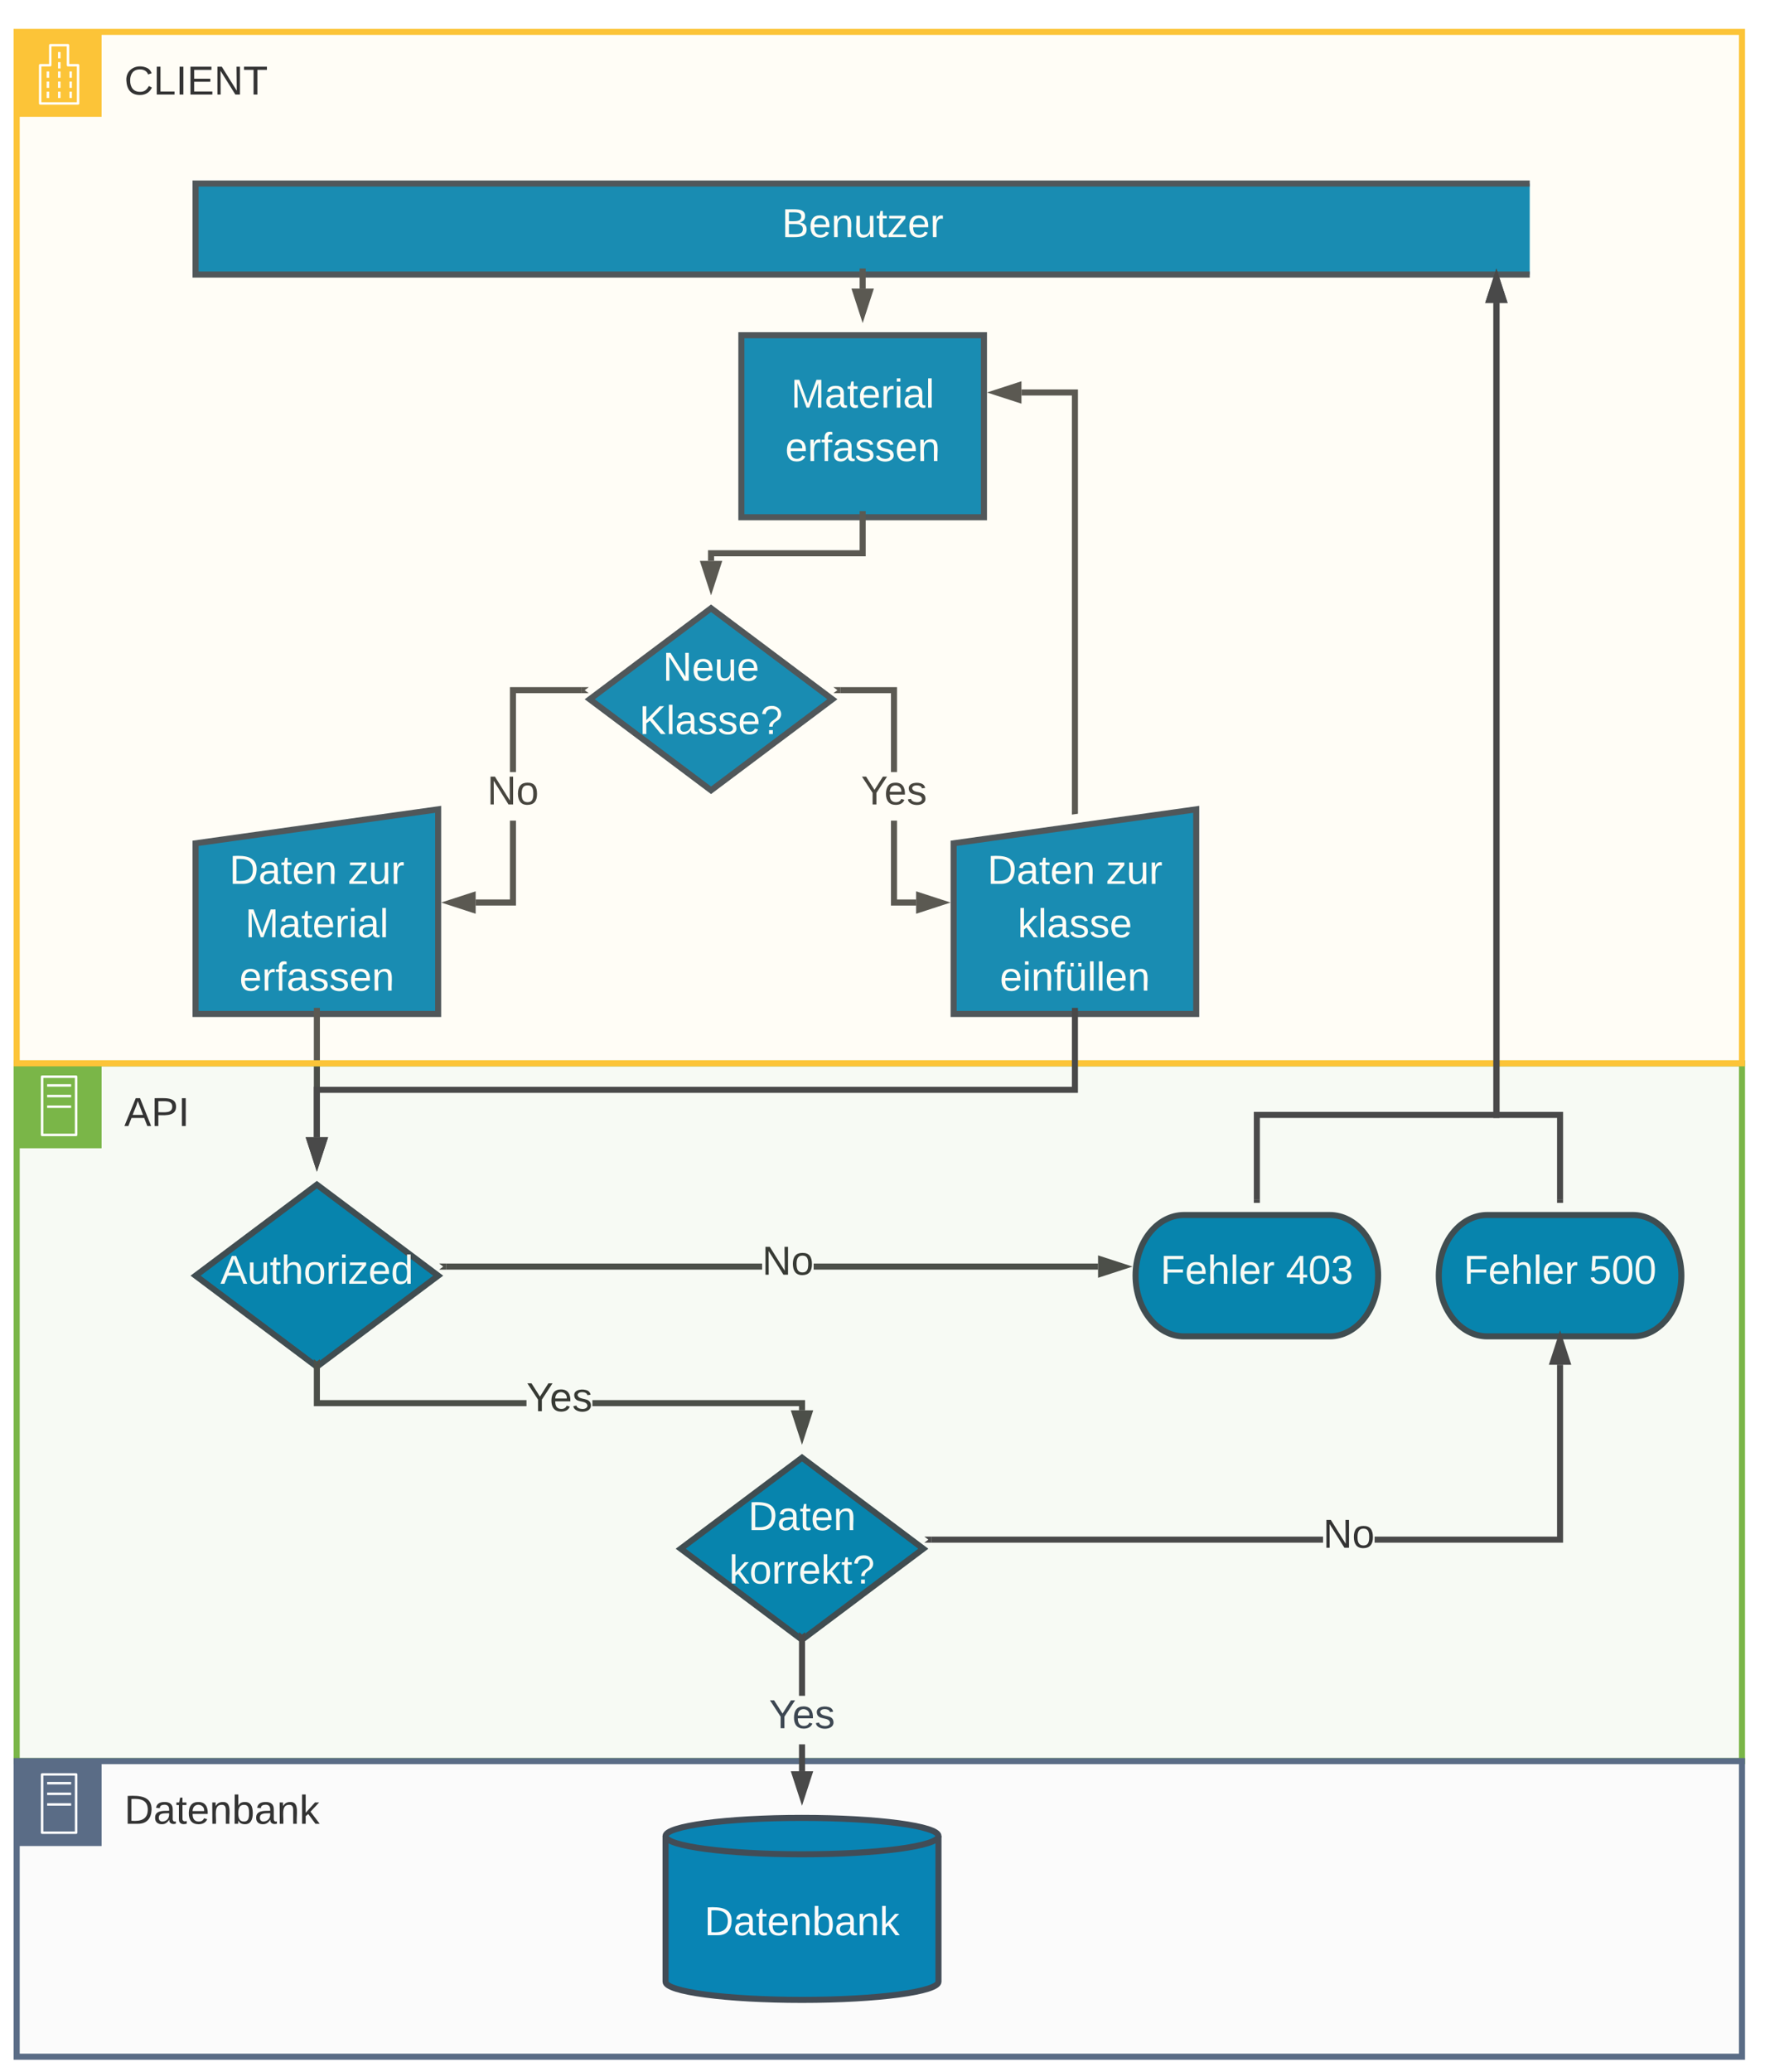 <svg xmlns="http://www.w3.org/2000/svg" xmlns:xlink="http://www.w3.org/1999/xlink" xmlns:lucid="lucid" width="1180" height="1366"><g transform="translate(-100 -185)" lucid:page-tab-id="QRzAMTNtNnJs"><path d="M0 0h1360v1760H0z" fill="#fff"/><g filter="url(#a)"><path d="M589 400h160v120H589z" stroke="#3d4752" stroke-width="4" fill="#0082b4"/><use xlink:href="#b" transform="matrix(1,0,0,1,594,405) translate(27.741 42.733)"/><use xlink:href="#c" transform="matrix(1,0,0,1,594,405) translate(23.926 77.933)"/></g><g filter="url(#a)"><path d="M569 580l80 60-80 60-80-60z" stroke="#3d4752" stroke-width="4" fill="#0082b4"/><use xlink:href="#d" transform="matrix(1,0,0,1,494,585) translate(43.185 42.733)"/><use xlink:href="#e" transform="matrix(1,0,0,1,494,585) translate(27.63 77.933)"/></g><g filter="url(#f)"><path d="M729 734.95l160-22.4v134.9H729z" stroke="#3d4752" stroke-width="4" fill="#0082b4"/><use xlink:href="#g" transform="matrix(1,0,0,1,734,740.04) translate(17.296 21.633)"/><use xlink:href="#h" transform="matrix(1,0,0,1,734,740.04) translate(95.741 21.633)"/><use xlink:href="#i" transform="matrix(1,0,0,1,734,740.04) translate(37.259 56.833)"/><use xlink:href="#j" transform="matrix(1,0,0,1,734,740.04) translate(25.481 92.033)"/></g><g filter="url(#k)"><path d="M719 1485.44c0 6.63-40.3 12-90 12s-90-5.37-90-12v-96c0-6.63 40.3-12 90-12s90 5.37 90 12z" stroke="#3d4752" stroke-width="4" fill="#0082b4"/><path d="M719 1389.44c0 6.63-40.3 12-90 12s-90-5.37-90-12" stroke="#3d4752" stroke-width="4" fill="none"/><use xlink:href="#l" transform="matrix(1,0,0,1,544,1406.44) translate(20.593 48.333)"/></g><path d="M669 524v25.75H569v5" stroke="#494949" stroke-width="4" fill="none"/><path d="M671 524.05h-4V522h4z" fill="#494949"/><path d="M569 571.03l-4.64-14.27h9.28z" stroke="#494949" stroke-width="4" fill="#494949"/><path d="M691.67 778h12.6v4h-16.6v-56h4zm0-84h-4v-52h-33.34v-4h37.34z" fill="#494949"/><path d="M654.38 642h-4.7l2.65-2-2.66-2h4.7zM720.53 780l-14.27 4.64v-9.28z" fill="#494949"/><path d="M727 780l-22.74 7.4v-14.8zm-18.74 1.88l5.8-1.88-5.8-1.88z" fill="#494949"/><use xlink:href="#m" transform="matrix(1,0,0,1,667.926,694) translate(0.005 21.333)"/><path d="M811 719.74h-4v-274h-33.26v-4H811z" fill="#494949"/><path d="M811 721.46l-4 .56v-2.34h4zM771.74 448.37l-14.27-4.63 14.27-4.64z" fill="#494949"/><path d="M773.74 451.12L751 443.74l22.74-7.4zm-9.8-7.38l5.8 1.88v-3.77z" fill="#494949"/><g filter="url(#f)"><path d="M229 734.95l160-22.4v134.9H229z" stroke="#3d4752" stroke-width="4" fill="#0082b4"/><use xlink:href="#g" transform="matrix(1,0,0,1,234,740.04) translate(17.296 21.633)"/><use xlink:href="#h" transform="matrix(1,0,0,1,234,740.04) translate(95.741 21.633)"/><use xlink:href="#n" transform="matrix(1,0,0,1,234,740.04) translate(27.741 56.833)"/><use xlink:href="#c" transform="matrix(1,0,0,1,234,740.04) translate(23.926 92.033)"/></g><path d="M440.33 782h-26.6v-4h22.6v-52h4zm43.34-140h-43.34v52h-4v-56h47.34z" fill="#494949"/><path d="M485.67 640l2.66 2h-4.7v-4h4.7zM411.74 784.64L397.47 780l14.27-4.64z" fill="#494949"/><path d="M413.74 787.4L391 780l22.74-7.4zm-9.8-7.4l5.8 1.88v-3.76z" fill="#494949"/><use xlink:href="#o" transform="matrix(1,0,0,1,421.333,694) translate(0.005 21.333)"/><g filter="url(#a)"><path d="M629 1140l80 60-80 60-80-60z" stroke="#3d4752" stroke-width="4" fill="#0082b4"/><use xlink:href="#p" transform="matrix(1,0,0,1,554,1145) translate(39.481 42.733)"/><use xlink:href="#q" transform="matrix(1,0,0,1,554,1145) translate(26.926 77.933)"/></g><g filter="url(#r)"><path d="M1177 980c17.67 0 32 17.9 32 40s-14.33 40-32 40h-96c-17.67 0-32-17.9-32-40s14.33-40 32-40z" stroke="#3d4752" stroke-width="4" fill="#0082b4"/><use xlink:href="#s" transform="matrix(1,0,0,1,1054,985) translate(11.407 40.333)"/><use xlink:href="#t" transform="matrix(1,0,0,1,1054,985) translate(94.148 40.333)"/></g><path d="M309 851.44v83.32" stroke="#494949" stroke-width="4" fill="none"/><path d="M311 851.5h-4v-2.06h4z" fill="#494949"/><path d="M309 951.03l-4.64-14.27h9.28z" stroke="#494949" stroke-width="4" fill="#494949"/><g filter="url(#a)"><path d="M309 960l80 60-80 60-80-60z" stroke="#3d4752" stroke-width="4" fill="#0082b4"/><use xlink:href="#u" transform="matrix(1,0,0,1,234,965) translate(11.37 60.333)"/></g><g filter="url(#r)"><path d="M977 980c17.67 0 32 17.9 32 40s-14.33 40-32 40h-96c-17.67 0-32-17.9-32-40s14.33-40 32-40z" stroke="#3d4752" stroke-width="4" fill="#0082b4"/><use xlink:href="#s" transform="matrix(1,0,0,1,854,985) translate(11.407 40.333)"/><use xlink:href="#v" transform="matrix(1,0,0,1,854,985) translate(94.148 40.333)"/></g><path d="M631 1108v6.76h-4V1112H490.74v-4zm-183.74 0v4H307v-27.5h4v23.5z" fill="#494949"/><path d="M311 1084.55h-4V1081l2 1.5 2-1.5zM629 1131.03l-4.64-14.27h9.28z" fill="#494949"/><path d="M629 1137.5l-7.4-22.74h14.8zm-1.88-18.74l1.88 5.8 1.88-5.8z" fill="#494949"/><use xlink:href="#m" transform="matrix(1,0,0,1,447.259,1094) translate(0.005 21.333)"/><path d="M602.67 1022H394.33v-4h208.34zm221.6 0h-187.6v-4h187.6z" fill="#494949"/><path d="M394.38 1022h-4.7l2.65-2-2.66-2h4.7zM840.53 1020l-14.27 4.64v-9.28z" fill="#494949"/><path d="M847 1020l-22.74 7.4v-14.8zm-18.74 1.88l5.8-1.88-5.8-1.88z" fill="#494949"/><use xlink:href="#o" transform="matrix(1,0,0,1,602.666,1004) translate(0.005 21.333)"/><g filter="url(#w)"><path d="M111 880h1138v460H111z" stroke="#7ab648" stroke-width="4" fill="#7ab648" fill-opacity=".06"/><path d="M111 880h56v56h-56v-56z" stroke="#fff" stroke-opacity="0" fill="#7ab648"/><path d="M150.25 928h-22.5c-.44 0-.8-.36-.8-.8v-38.4c0-.44.36-.8.8-.8h22.5c.44 0 .8.36.8.8v38.4c0 .44-.36.8-.8.8zm-21.66-1.6h20.8v-36.8h-20.8z" stroke="#fff" stroke-opacity="0" fill="#fff"/><path d="M131.08 893.76h15.84v1.6h-15.84v-1.6zM131.08 900.78h15.84v1.6h-15.84v-1.6zM131.08 907.8h15.84v1.6h-15.84v-1.6z" stroke="#fff" stroke-opacity="0" fill="#fff"/><use xlink:href="#x" transform="matrix(1,0,0,1,182,900) translate(0 21.333)"/></g><path d="M972.67 1202H714.33v-4h258.34zm158.33 0h-124.33v-4H1127v-113.26h4z" fill="#494949"/><path d="M714.38 1202h-4.7l2.65-2-2.66-2h4.7zM1133.64 1082.74h-9.28l4.64-14.27z" fill="#494949"/><path d="M1136.4 1084.74h-14.8l7.4-22.74zm-9.28-4h3.76l-1.88-5.8z" fill="#494949"/><use xlink:href="#o" transform="matrix(1,0,0,1,972.667,1184) translate(0.005 21.333)"/><g filter="url(#y)"><path d="M229 300h880v60H229z" fill="#0082b4"/><path d="M1109 300H229v60h880" stroke="#3d4752" stroke-width="4" fill="none"/><use xlink:href="#z" transform="matrix(1,0,0,1,405,312) translate(210.704 23.333)"/></g><path d="M669 364v11.26" stroke="#494949" stroke-width="4" fill="none"/><path d="M671 364.05h-4V362h4z" fill="#494949"/><path d="M669 391.53l-4.64-14.27h9.28z" stroke="#494949" stroke-width="4" fill="#494949"/><g filter="url(#A)"><path d="M111 200h1138v680H111z" stroke="#fcc438" stroke-width="4" fill="#ffeca9" fill-opacity=".1"/><path d="M111 200h56v56h-56v-56z" stroke="#fff" stroke-opacity="0" fill="#fcc438"/><path d="M151.5 221.2h-5.85v-12.4c0-.44-.37-.8-.8-.8h-11.7c-.43 0-.8.36-.8.8v12.4h-5.85c-.45 0-.8.36-.8.8v25.2c0 .44.35.8.8.8h25c.45 0 .8-.36.8-.8V222c0-.44-.35-.8-.8-.8zm-.8 25.2h-23.4v-23.6h5.85c.45 0 .8-.36.8-.8v-12.4h10.1V222c0 .44.35.8.8.8h5.85z" stroke="#fff" stroke-opacity="0" fill="#fff"/><path d="M130.8 226.1h1.6v4.16h-1.6v-4.16zM130.8 232.77h1.6v4.16h-1.6v-4.16zM130.8 239.44h1.6v4.16h-1.6v-4.16zM138.3 226.1h1.6v4.16h-1.6v-4.16zM138.3 232.77h1.6v4.16h-1.6v-4.16zM138.3 239.44h1.6v4.16h-1.6v-4.16zM145.82 226.1h1.6v4.16h-1.6v-4.16zM145.82 232.77h1.6v4.16h-1.6v-4.16zM145.82 239.44h1.6v4.16h-1.6v-4.16zM138.3 213.3h1.6v4.16h-1.6v-4.16zM138.3 219.97h1.6v4.16h-1.6v-4.16z" stroke="#fff" stroke-opacity="0" fill="#fff"/><use xlink:href="#B" transform="matrix(1,0,0,1,182,220) translate(0 21.333)"/></g><path d="M929 976v-56h158V384.74" stroke="#494949" stroke-width="4" fill="none"/><path d="M931 978h-4v-2.05h4z" fill="#494949"/><path d="M1087 368.47l4.64 14.27h-9.28z" stroke="#494949" stroke-width="4" fill="#494949"/><path d="M1129 976v-56h-42V384.74" stroke="#494949" stroke-width="4" fill="none"/><path d="M1131 978h-4v-2.05h4z" fill="#494949"/><path d="M1087 368.47l4.64 14.27h-9.28z" stroke="#494949" stroke-width="4" fill="#494949"/><path d="M809 851.44v52.03H309v31.3" stroke="#494949" stroke-width="4" fill="none"/><path d="M811 851.5h-4v-2.06h4z" fill="#494949"/><path d="M309 951.03l-4.64-14.27h9.28z" stroke="#494949" stroke-width="4" fill="#494949"/><g filter="url(#C)"><path d="M111 1340h1138v194.88H111z" stroke="#5a6c86" stroke-width="4" fill="#b2b2b2" fill-opacity=".05"/><path d="M111 1340h56v56h-56v-56z" stroke="#fff" stroke-opacity="0" fill="#5a6c86"/><path d="M150.25 1388h-22.5c-.44 0-.8-.36-.8-.8v-38.4c0-.44.36-.8.8-.8h22.5c.44 0 .8.36.8.8v38.4c0 .44-.36.8-.8.8zm-21.66-1.6h20.8v-36.8h-20.8z" stroke="#fff" stroke-opacity="0" fill="#fff"/><path d="M131.08 1353.76h15.84v1.6h-15.84v-1.6zM131.08 1360.78h15.84v1.6h-15.84v-1.6zM131.08 1367.8h15.84v1.6h-15.84v-1.6z" stroke="#fff" stroke-opacity="0" fill="#fff"/><use xlink:href="#D" transform="matrix(1,0,0,1,182,1360) translate(0 21.333)"/></g><path d="M631 1352.7h-4v-17.73h4zm0-49.73h-4v-38.47h4z" fill="#494949"/><path d="M631 1264.55h-4V1261l2 1.5 2-1.5zM629 1368.97l-4.64-14.27h9.28z" fill="#494949"/><path d="M629 1375.44l-7.4-22.74h14.8zm-1.88-18.74l1.88 5.8 1.88-5.8z" fill="#494949"/><use xlink:href="#E" transform="matrix(1,0,0,1,607.259,1302.97) translate(0.005 21.333)"/><defs><path fill="#fff" d="M240 0l2-218c-23 76-54 145-80 218h-23L58-218 59 0H30v-248h44l77 211c21-75 51-140 76-211h43V0h-30" id="F"/><path fill="#fff" d="M141-36C126-15 110 5 73 4 37 3 15-17 15-53c-1-64 63-63 125-63 3-35-9-54-41-54-24 1-41 7-42 31l-33-3c5-37 33-52 76-52 45 0 72 20 72 64v82c-1 20 7 32 28 27v20c-31 9-61-2-59-35zM48-53c0 20 12 33 32 33 41-3 63-29 60-74-43 2-92-5-92 41" id="G"/><path fill="#fff" d="M59-47c-2 24 18 29 38 22v24C64 9 27 4 27-40v-127H5v-23h24l9-43h21v43h35v23H59v120" id="H"/><path fill="#fff" d="M100-194c63 0 86 42 84 106H49c0 40 14 67 53 68 26 1 43-12 49-29l28 8c-11 28-37 45-77 45C44 4 14-33 15-96c1-61 26-98 85-98zm52 81c6-60-76-77-97-28-3 7-6 17-6 28h103" id="I"/><path fill="#fff" d="M114-163C36-179 61-72 57 0H25l-1-190h30c1 12-1 29 2 39 6-27 23-49 58-41v29" id="J"/><path fill="#fff" d="M24-231v-30h32v30H24zM24 0v-190h32V0H24" id="K"/><path fill="#fff" d="M24 0v-261h32V0H24" id="L"/><g id="b"><use transform="matrix(0.074,0,0,0.074,0,0)" xlink:href="#F"/><use transform="matrix(0.074,0,0,0.074,22.148,0)" xlink:href="#G"/><use transform="matrix(0.074,0,0,0.074,36.963,0)" xlink:href="#H"/><use transform="matrix(0.074,0,0,0.074,44.37,0)" xlink:href="#I"/><use transform="matrix(0.074,0,0,0.074,59.185,0)" xlink:href="#J"/><use transform="matrix(0.074,0,0,0.074,68,0)" xlink:href="#K"/><use transform="matrix(0.074,0,0,0.074,73.852,0)" xlink:href="#G"/><use transform="matrix(0.074,0,0,0.074,88.667,0)" xlink:href="#L"/></g><path fill="#fff" d="M101-234c-31-9-42 10-38 44h38v23H63V0H32v-167H5v-23h27c-7-52 17-82 69-68v24" id="M"/><path fill="#fff" d="M135-143c-3-34-86-38-87 0 15 53 115 12 119 90S17 21 10-45l28-5c4 36 97 45 98 0-10-56-113-15-118-90-4-57 82-63 122-42 12 7 21 19 24 35" id="N"/><path fill="#fff" d="M117-194c89-4 53 116 60 194h-32v-121c0-31-8-49-39-48C34-167 62-67 57 0H25l-1-190h30c1 10-1 24 2 32 11-22 29-35 61-36" id="O"/><g id="c"><use transform="matrix(0.074,0,0,0.074,0,0)" xlink:href="#I"/><use transform="matrix(0.074,0,0,0.074,14.815,0)" xlink:href="#J"/><use transform="matrix(0.074,0,0,0.074,23.63,0)" xlink:href="#M"/><use transform="matrix(0.074,0,0,0.074,31.037,0)" xlink:href="#G"/><use transform="matrix(0.074,0,0,0.074,45.852,0)" xlink:href="#N"/><use transform="matrix(0.074,0,0,0.074,59.185,0)" xlink:href="#N"/><use transform="matrix(0.074,0,0,0.074,72.519,0)" xlink:href="#I"/><use transform="matrix(0.074,0,0,0.074,87.333,0)" xlink:href="#O"/></g><filter id="a" filterUnits="objectBoundingBox" x="-.06" y="-.03" width="1.13" height="1.17"><feOffset result="offOut" in="SourceAlpha" dy="6"/><feGaussianBlur result="blurOut" in="offOut" stdDeviation="5"/><feColorMatrix result="colorOut" in="blurOut" values="0 0 0 0 0 0 0 0 0 0 0 0 0 0 0 0 0 0 0.169 0"/><feBlend in="SourceGraphic" in2="colorOut"/></filter><path fill="#fff" d="M190 0L58-211 59 0H30v-248h39L202-35l-2-213h31V0h-41" id="P"/><path fill="#fff" d="M84 4C-5 8 30-112 23-190h32v120c0 31 7 50 39 49 72-2 45-101 50-169h31l1 190h-30c-1-10 1-25-2-33-11 22-28 36-60 37" id="Q"/><g id="d"><use transform="matrix(0.074,0,0,0.074,0,0)" xlink:href="#P"/><use transform="matrix(0.074,0,0,0.074,19.185,0)" xlink:href="#I"/><use transform="matrix(0.074,0,0,0.074,34,0)" xlink:href="#Q"/><use transform="matrix(0.074,0,0,0.074,48.815,0)" xlink:href="#I"/></g><path fill="#fff" d="M194 0L95-120 63-95V0H30v-248h33v124l119-124h40L117-140 236 0h-42" id="R"/><path fill="#fff" d="M103-251c84 0 111 97 45 133-19 10-37 24-39 52H78c0-63 77-55 77-114 0-30-21-42-52-43-32 0-53 17-56 46l-32-2c7-45 34-72 88-72zM77 0v-35h34V0H77" id="S"/><g id="e"><use transform="matrix(0.074,0,0,0.074,0,0)" xlink:href="#R"/><use transform="matrix(0.074,0,0,0.074,17.778,0)" xlink:href="#L"/><use transform="matrix(0.074,0,0,0.074,23.63,0)" xlink:href="#G"/><use transform="matrix(0.074,0,0,0.074,38.444,0)" xlink:href="#N"/><use transform="matrix(0.074,0,0,0.074,51.778,0)" xlink:href="#N"/><use transform="matrix(0.074,0,0,0.074,65.111,0)" xlink:href="#I"/><use transform="matrix(0.074,0,0,0.074,79.926,0)" xlink:href="#S"/></g><path fill="#fff" d="M30-248c118-7 216 8 213 122C240-48 200 0 122 0H30v-248zM63-27c89 8 146-16 146-99s-60-101-146-95v194" id="T"/><g id="g"><use transform="matrix(0.074,0,0,0.074,0,0)" xlink:href="#T"/><use transform="matrix(0.074,0,0,0.074,19.185,0)" xlink:href="#G"/><use transform="matrix(0.074,0,0,0.074,34,0)" xlink:href="#H"/><use transform="matrix(0.074,0,0,0.074,41.407,0)" xlink:href="#I"/><use transform="matrix(0.074,0,0,0.074,56.222,0)" xlink:href="#O"/></g><path fill="#fff" d="M9 0v-24l116-142H16v-24h144v24L44-24h123V0H9" id="U"/><g id="h"><use transform="matrix(0.074,0,0,0.074,0,0)" xlink:href="#U"/><use transform="matrix(0.074,0,0,0.074,13.333,0)" xlink:href="#Q"/><use transform="matrix(0.074,0,0,0.074,28.148,0)" xlink:href="#J"/></g><path fill="#fff" d="M143 0L79-87 56-68V0H24v-261h32v163l83-92h37l-77 82L181 0h-38" id="V"/><g id="i"><use transform="matrix(0.074,0,0,0.074,0,0)" xlink:href="#V"/><use transform="matrix(0.074,0,0,0.074,13.333,0)" xlink:href="#L"/><use transform="matrix(0.074,0,0,0.074,19.185,0)" xlink:href="#G"/><use transform="matrix(0.074,0,0,0.074,34,0)" xlink:href="#N"/><use transform="matrix(0.074,0,0,0.074,47.333,0)" xlink:href="#N"/><use transform="matrix(0.074,0,0,0.074,60.667,0)" xlink:href="#I"/></g><path fill="#fff" d="M85 4C-4 8 31-112 24-190h32v120c0 31 7 50 39 49 72-2 45-101 50-169h31l1 190h-30c-1-10 1-25-2-33-11 22-28 36-60 37zm34-218v-33h29v33h-29zm-69 0v-33h29v33H50" id="W"/><g id="j"><use transform="matrix(0.074,0,0,0.074,0,0)" xlink:href="#I"/><use transform="matrix(0.074,0,0,0.074,14.815,0)" xlink:href="#K"/><use transform="matrix(0.074,0,0,0.074,20.667,0)" xlink:href="#O"/><use transform="matrix(0.074,0,0,0.074,35.481,0)" xlink:href="#M"/><use transform="matrix(0.074,0,0,0.074,42.889,0)" xlink:href="#W"/><use transform="matrix(0.074,0,0,0.074,57.704,0)" xlink:href="#L"/><use transform="matrix(0.074,0,0,0.074,63.556,0)" xlink:href="#L"/><use transform="matrix(0.074,0,0,0.074,69.407,0)" xlink:href="#I"/><use transform="matrix(0.074,0,0,0.074,84.222,0)" xlink:href="#O"/></g><filter id="f" filterUnits="objectBoundingBox" x="-.06" y="-.03" width="1.13" height="1.15"><feOffset result="offOut" in="SourceAlpha" dy="6"/><feGaussianBlur result="blurOut" in="offOut" stdDeviation="5"/><feColorMatrix result="colorOut" in="blurOut" values="0 0 0 0 0 0 0 0 0 0 0 0 0 0 0 0 0 0 0.169 0"/><feBlend in="SourceGraphic" in2="colorOut"/></filter><path fill="#fff" d="M115-194c53 0 69 39 70 98 0 66-23 100-70 100C84 3 66-7 56-30L54 0H23l1-261h32v101c10-23 28-34 59-34zm-8 174c40 0 45-34 45-75 0-40-5-75-45-74-42 0-51 32-51 76 0 43 10 73 51 73" id="X"/><g id="l"><use transform="matrix(0.074,0,0,0.074,0,0)" xlink:href="#T"/><use transform="matrix(0.074,0,0,0.074,19.185,0)" xlink:href="#G"/><use transform="matrix(0.074,0,0,0.074,34,0)" xlink:href="#H"/><use transform="matrix(0.074,0,0,0.074,41.407,0)" xlink:href="#I"/><use transform="matrix(0.074,0,0,0.074,56.222,0)" xlink:href="#O"/><use transform="matrix(0.074,0,0,0.074,71.037,0)" xlink:href="#X"/><use transform="matrix(0.074,0,0,0.074,85.852,0)" xlink:href="#G"/><use transform="matrix(0.074,0,0,0.074,100.667,0)" xlink:href="#O"/><use transform="matrix(0.074,0,0,0.074,115.481,0)" xlink:href="#V"/></g><filter id="k" filterUnits="objectBoundingBox" x="-.06" y="-.03" width="1.11" height="1.17"><feOffset result="offOut" in="SourceAlpha" dy="6"/><feGaussianBlur result="blurOut" in="offOut" stdDeviation="5"/><feColorMatrix result="colorOut" in="blurOut" values="0 0 0 0 0 0 0 0 0 0 0 0 0 0 0 0 0 0 0.169 0"/><feBlend in="SourceGraphic" in2="colorOut"/></filter><path fill="#333" d="M137-103V0h-34v-103L8-248h37l75 118 75-118h37" id="Y"/><path fill="#333" d="M100-194c63 0 86 42 84 106H49c0 40 14 67 53 68 26 1 43-12 49-29l28 8c-11 28-37 45-77 45C44 4 14-33 15-96c1-61 26-98 85-98zm52 81c6-60-76-77-97-28-3 7-6 17-6 28h103" id="Z"/><path fill="#333" d="M135-143c-3-34-86-38-87 0 15 53 115 12 119 90S17 21 10-45l28-5c4 36 97 45 98 0-10-56-113-15-118-90-4-57 82-63 122-42 12 7 21 19 24 35" id="aa"/><g id="m"><use transform="matrix(0.074,0,0,0.074,0,0)" xlink:href="#Y"/><use transform="matrix(0.074,0,0,0.074,15.333,0)" xlink:href="#Z"/><use transform="matrix(0.074,0,0,0.074,30.148,0)" xlink:href="#aa"/></g><g id="n"><use transform="matrix(0.074,0,0,0.074,0,0)" xlink:href="#F"/><use transform="matrix(0.074,0,0,0.074,22.148,0)" xlink:href="#G"/><use transform="matrix(0.074,0,0,0.074,36.963,0)" xlink:href="#H"/><use transform="matrix(0.074,0,0,0.074,44.37,0)" xlink:href="#I"/><use transform="matrix(0.074,0,0,0.074,59.185,0)" xlink:href="#J"/><use transform="matrix(0.074,0,0,0.074,68,0)" xlink:href="#K"/><use transform="matrix(0.074,0,0,0.074,73.852,0)" xlink:href="#G"/><use transform="matrix(0.074,0,0,0.074,88.667,0)" xlink:href="#L"/></g><path fill="#333" d="M190 0L58-211 59 0H30v-248h39L202-35l-2-213h31V0h-41" id="ab"/><path fill="#333" d="M100-194c62-1 85 37 85 99 1 63-27 99-86 99S16-35 15-95c0-66 28-99 85-99zM99-20c44 1 53-31 53-75 0-43-8-75-51-75s-53 32-53 75 10 74 51 75" id="ac"/><g id="o"><use transform="matrix(0.074,0,0,0.074,0,0)" xlink:href="#ab"/><use transform="matrix(0.074,0,0,0.074,19.185,0)" xlink:href="#ac"/></g><g id="p"><use transform="matrix(0.074,0,0,0.074,0,0)" xlink:href="#T"/><use transform="matrix(0.074,0,0,0.074,19.185,0)" xlink:href="#G"/><use transform="matrix(0.074,0,0,0.074,34,0)" xlink:href="#H"/><use transform="matrix(0.074,0,0,0.074,41.407,0)" xlink:href="#I"/><use transform="matrix(0.074,0,0,0.074,56.222,0)" xlink:href="#O"/></g><path fill="#fff" d="M100-194c62-1 85 37 85 99 1 63-27 99-86 99S16-35 15-95c0-66 28-99 85-99zM99-20c44 1 53-31 53-75 0-43-8-75-51-75s-53 32-53 75 10 74 51 75" id="ad"/><g id="q"><use transform="matrix(0.074,0,0,0.074,0,0)" xlink:href="#V"/><use transform="matrix(0.074,0,0,0.074,13.333,0)" xlink:href="#ad"/><use transform="matrix(0.074,0,0,0.074,28.148,0)" xlink:href="#J"/><use transform="matrix(0.074,0,0,0.074,36.963,0)" xlink:href="#J"/><use transform="matrix(0.074,0,0,0.074,45.778,0)" xlink:href="#I"/><use transform="matrix(0.074,0,0,0.074,60.593,0)" xlink:href="#V"/><use transform="matrix(0.074,0,0,0.074,73.926,0)" xlink:href="#H"/><use transform="matrix(0.074,0,0,0.074,81.333,0)" xlink:href="#S"/></g><path fill="#fff" d="M63-220v92h138v28H63V0H30v-248h175v28H63" id="ae"/><path fill="#fff" d="M106-169C34-169 62-67 57 0H25v-261h32l-1 103c12-21 28-36 61-36 89 0 53 116 60 194h-32v-121c2-32-8-49-39-48" id="af"/><g id="s"><use transform="matrix(0.074,0,0,0.074,0,0)" xlink:href="#ae"/><use transform="matrix(0.074,0,0,0.074,16.222,0)" xlink:href="#I"/><use transform="matrix(0.074,0,0,0.074,31.037,0)" xlink:href="#af"/><use transform="matrix(0.074,0,0,0.074,45.852,0)" xlink:href="#L"/><use transform="matrix(0.074,0,0,0.074,51.704,0)" xlink:href="#I"/><use transform="matrix(0.074,0,0,0.074,66.519,0)" xlink:href="#J"/></g><path fill="#fff" d="M54-142c48-35 137-8 131 61C196 18 31 33 14-55l32-4c7 23 22 37 52 37 35-1 51-22 54-58 4-55-73-65-99-34H22l8-134h141v27H59" id="ag"/><path fill="#fff" d="M101-251c68 0 85 55 85 127S166 4 100 4C33 4 14-52 14-124c0-73 17-127 87-127zm-1 229c47 0 54-49 54-102s-4-102-53-102c-51 0-55 48-55 102 0 53 5 102 54 102" id="ah"/><g id="t"><use transform="matrix(0.074,0,0,0.074,0,0)" xlink:href="#ag"/><use transform="matrix(0.074,0,0,0.074,14.815,0)" xlink:href="#ah"/><use transform="matrix(0.074,0,0,0.074,29.63,0)" xlink:href="#ah"/></g><filter id="r" filterUnits="objectBoundingBox" x="-.06" y="-.05" width="1.13" height="1.25"><feOffset result="offOut" in="SourceAlpha" dy="6"/><feGaussianBlur result="blurOut" in="offOut" stdDeviation="5"/><feColorMatrix result="colorOut" in="blurOut" values="0 0 0 0 0 0 0 0 0 0 0 0 0 0 0 0 0 0 0.169 0"/><feBlend in="SourceGraphic" in2="colorOut"/></filter><path fill="#fff" d="M205 0l-28-72H64L36 0H1l101-248h38L239 0h-34zm-38-99l-47-123c-12 45-31 82-46 123h93" id="ai"/><path fill="#fff" d="M85-194c31 0 48 13 60 33l-1-100h32l1 261h-30c-2-10 0-23-3-31C134-8 116 4 85 4 32 4 16-35 15-94c0-66 23-100 70-100zm9 24c-40 0-46 34-46 75 0 40 6 74 45 74 42 0 51-32 51-76 0-42-9-74-50-73" id="aj"/><g id="u"><use transform="matrix(0.074,0,0,0.074,0,0)" xlink:href="#ai"/><use transform="matrix(0.074,0,0,0.074,17.778,0)" xlink:href="#Q"/><use transform="matrix(0.074,0,0,0.074,32.593,0)" xlink:href="#H"/><use transform="matrix(0.074,0,0,0.074,40,0)" xlink:href="#af"/><use transform="matrix(0.074,0,0,0.074,54.815,0)" xlink:href="#ad"/><use transform="matrix(0.074,0,0,0.074,69.63,0)" xlink:href="#J"/><use transform="matrix(0.074,0,0,0.074,78.444,0)" xlink:href="#K"/><use transform="matrix(0.074,0,0,0.074,84.296,0)" xlink:href="#U"/><use transform="matrix(0.074,0,0,0.074,97.63,0)" xlink:href="#I"/><use transform="matrix(0.074,0,0,0.074,112.444,0)" xlink:href="#aj"/></g><path fill="#fff" d="M155-56V0h-30v-56H8v-25l114-167h33v167h35v25h-35zm-30-156c-27 46-58 90-88 131h88v-131" id="ak"/><path fill="#fff" d="M126-127c33 6 58 20 58 59 0 88-139 92-164 29-3-8-5-16-6-25l32-3c6 27 21 44 54 44 32 0 52-15 52-46 0-38-36-46-79-43v-28c39 1 72-4 72-42 0-27-17-43-46-43-28 0-47 15-49 41l-32-3c6-42 35-63 81-64 48-1 79 21 79 65 0 36-21 52-52 59" id="al"/><g id="v"><use transform="matrix(0.074,0,0,0.074,0,0)" xlink:href="#ak"/><use transform="matrix(0.074,0,0,0.074,14.815,0)" xlink:href="#ah"/><use transform="matrix(0.074,0,0,0.074,29.63,0)" xlink:href="#al"/></g><path fill="#333" d="M205 0l-28-72H64L36 0H1l101-248h38L239 0h-34zm-38-99l-47-123c-12 45-31 82-46 123h93" id="am"/><path fill="#333" d="M30-248c87 1 191-15 191 75 0 78-77 80-158 76V0H30v-248zm33 125c57 0 124 11 124-50 0-59-68-47-124-48v98" id="an"/><path fill="#333" d="M33 0v-248h34V0H33" id="ao"/><g id="x"><use transform="matrix(0.074,0,0,0.074,0,0)" xlink:href="#am"/><use transform="matrix(0.074,0,0,0.074,17.778,0)" xlink:href="#an"/><use transform="matrix(0.074,0,0,0.074,35.556,0)" xlink:href="#ao"/></g><filter id="w" filterUnits="objectBoundingBox" x="-.01" y="-.01" width="1.02" height="1.04"><feOffset result="offOut" in="SourceAlpha" dy="6"/><feGaussianBlur result="blurOut" in="offOut" stdDeviation="5"/><feColorMatrix result="colorOut" in="blurOut" values="0 0 0 0 0 0 0 0 0 0 0 0 0 0 0 0 0 0 0.169 0"/><feBlend in="SourceGraphic" in2="colorOut"/></filter><path fill="#fff" d="M160-131c35 5 61 23 61 61C221 17 115-2 30 0v-248c76 3 177-17 177 60 0 33-19 50-47 57zm-97-11c50-1 110 9 110-42 0-47-63-36-110-37v79zm0 115c55-2 124 14 124-45 0-56-70-42-124-44v89" id="ap"/><g id="z"><use transform="matrix(0.074,0,0,0.074,0,0)" xlink:href="#ap"/><use transform="matrix(0.074,0,0,0.074,17.778,0)" xlink:href="#I"/><use transform="matrix(0.074,0,0,0.074,32.593,0)" xlink:href="#O"/><use transform="matrix(0.074,0,0,0.074,47.407,0)" xlink:href="#Q"/><use transform="matrix(0.074,0,0,0.074,62.222,0)" xlink:href="#H"/><use transform="matrix(0.074,0,0,0.074,69.63,0)" xlink:href="#U"/><use transform="matrix(0.074,0,0,0.074,82.963,0)" xlink:href="#I"/><use transform="matrix(0.074,0,0,0.074,97.778,0)" xlink:href="#J"/></g><filter id="y" filterUnits="objectBoundingBox" x="-.01" y="-.07" width="1.02" height="1.33"><feOffset result="offOut" in="SourceAlpha" dy="6"/><feGaussianBlur result="blurOut" in="offOut" stdDeviation="5"/><feColorMatrix result="colorOut" in="blurOut" values="0 0 0 0 0 0 0 0 0 0 0 0 0 0 0 0 0 0 0.169 0"/><feBlend in="SourceGraphic" in2="colorOut"/></filter><path fill="#333" d="M212-179c-10-28-35-45-73-45-59 0-87 40-87 99 0 60 29 101 89 101 43 0 62-24 78-52l27 14C228-24 195 4 139 4 59 4 22-46 18-125c-6-104 99-153 187-111 19 9 31 26 39 46" id="aq"/><path fill="#333" d="M30 0v-248h33v221h125V0H30" id="ar"/><path fill="#333" d="M30 0v-248h187v28H63v79h144v27H63v87h162V0H30" id="as"/><path fill="#333" d="M127-220V0H93v-220H8v-28h204v28h-85" id="at"/><g id="B"><use transform="matrix(0.074,0,0,0.074,0,0)" xlink:href="#aq"/><use transform="matrix(0.074,0,0,0.074,19.185,0)" xlink:href="#ar"/><use transform="matrix(0.074,0,0,0.074,34,0)" xlink:href="#ao"/><use transform="matrix(0.074,0,0,0.074,41.407,0)" xlink:href="#as"/><use transform="matrix(0.074,0,0,0.074,59.185,0)" xlink:href="#ab"/><use transform="matrix(0.074,0,0,0.074,78.37,0)" xlink:href="#at"/></g><filter id="A" filterUnits="objectBoundingBox" x="-.01" y="-.01" width="1.02" height="1.03"><feOffset result="offOut" in="SourceAlpha" dy="6"/><feGaussianBlur result="blurOut" in="offOut" stdDeviation="5"/><feColorMatrix result="colorOut" in="blurOut" values="0 0 0 0 0 0 0 0 0 0 0 0 0 0 0 0 0 0 0.169 0"/><feBlend in="SourceGraphic" in2="colorOut"/></filter><path fill="#333" d="M30-248c118-7 216 8 213 122C240-48 200 0 122 0H30v-248zM63-27c89 8 146-16 146-99s-60-101-146-95v194" id="au"/><path fill="#333" d="M141-36C126-15 110 5 73 4 37 3 15-17 15-53c-1-64 63-63 125-63 3-35-9-54-41-54-24 1-41 7-42 31l-33-3c5-37 33-52 76-52 45 0 72 20 72 64v82c-1 20 7 32 28 27v20c-31 9-61-2-59-35zM48-53c0 20 12 33 32 33 41-3 63-29 60-74-43 2-92-5-92 41" id="av"/><path fill="#333" d="M59-47c-2 24 18 29 38 22v24C64 9 27 4 27-40v-127H5v-23h24l9-43h21v43h35v23H59v120" id="aw"/><path fill="#333" d="M117-194c89-4 53 116 60 194h-32v-121c0-31-8-49-39-48C34-167 62-67 57 0H25l-1-190h30c1 10-1 24 2 32 11-22 29-35 61-36" id="ax"/><path fill="#333" d="M115-194c53 0 69 39 70 98 0 66-23 100-70 100C84 3 66-7 56-30L54 0H23l1-261h32v101c10-23 28-34 59-34zm-8 174c40 0 45-34 45-75 0-40-5-75-45-74-42 0-51 32-51 76 0 43 10 73 51 73" id="ay"/><path fill="#333" d="M143 0L79-87 56-68V0H24v-261h32v163l83-92h37l-77 82L181 0h-38" id="az"/><g id="D"><use transform="matrix(0.074,0,0,0.074,0,0)" xlink:href="#au"/><use transform="matrix(0.074,0,0,0.074,19.185,0)" xlink:href="#av"/><use transform="matrix(0.074,0,0,0.074,34,0)" xlink:href="#aw"/><use transform="matrix(0.074,0,0,0.074,41.407,0)" xlink:href="#Z"/><use transform="matrix(0.074,0,0,0.074,56.222,0)" xlink:href="#ax"/><use transform="matrix(0.074,0,0,0.074,71.037,0)" xlink:href="#ay"/><use transform="matrix(0.074,0,0,0.074,85.852,0)" xlink:href="#av"/><use transform="matrix(0.074,0,0,0.074,100.667,0)" xlink:href="#ax"/><use transform="matrix(0.074,0,0,0.074,115.481,0)" xlink:href="#az"/></g><filter id="C" filterUnits="objectBoundingBox" x="-.01" y="-.02" width="1.02" height="1.1"><feOffset result="offOut" in="SourceAlpha" dy="6"/><feGaussianBlur result="blurOut" in="offOut" stdDeviation="5"/><feColorMatrix result="colorOut" in="blurOut" values="0 0 0 0 0 0 0 0 0 0 0 0 0 0 0 0 0 0 0.169 0"/><feBlend in="SourceGraphic" in2="colorOut"/></filter><path fill="#3d4752" d="M137-103V0h-34v-103L8-248h37l75 118 75-118h37" id="aA"/><path fill="#3d4752" d="M100-194c63 0 86 42 84 106H49c0 40 14 67 53 68 26 1 43-12 49-29l28 8c-11 28-37 45-77 45C44 4 14-33 15-96c1-61 26-98 85-98zm52 81c6-60-76-77-97-28-3 7-6 17-6 28h103" id="aB"/><path fill="#3d4752" d="M135-143c-3-34-86-38-87 0 15 53 115 12 119 90S17 21 10-45l28-5c4 36 97 45 98 0-10-56-113-15-118-90-4-57 82-63 122-42 12 7 21 19 24 35" id="aC"/><g id="E"><use transform="matrix(0.074,0,0,0.074,0,0)" xlink:href="#aA"/><use transform="matrix(0.074,0,0,0.074,15.333,0)" xlink:href="#aB"/><use transform="matrix(0.074,0,0,0.074,30.148,0)" xlink:href="#aC"/></g></defs></g></svg>